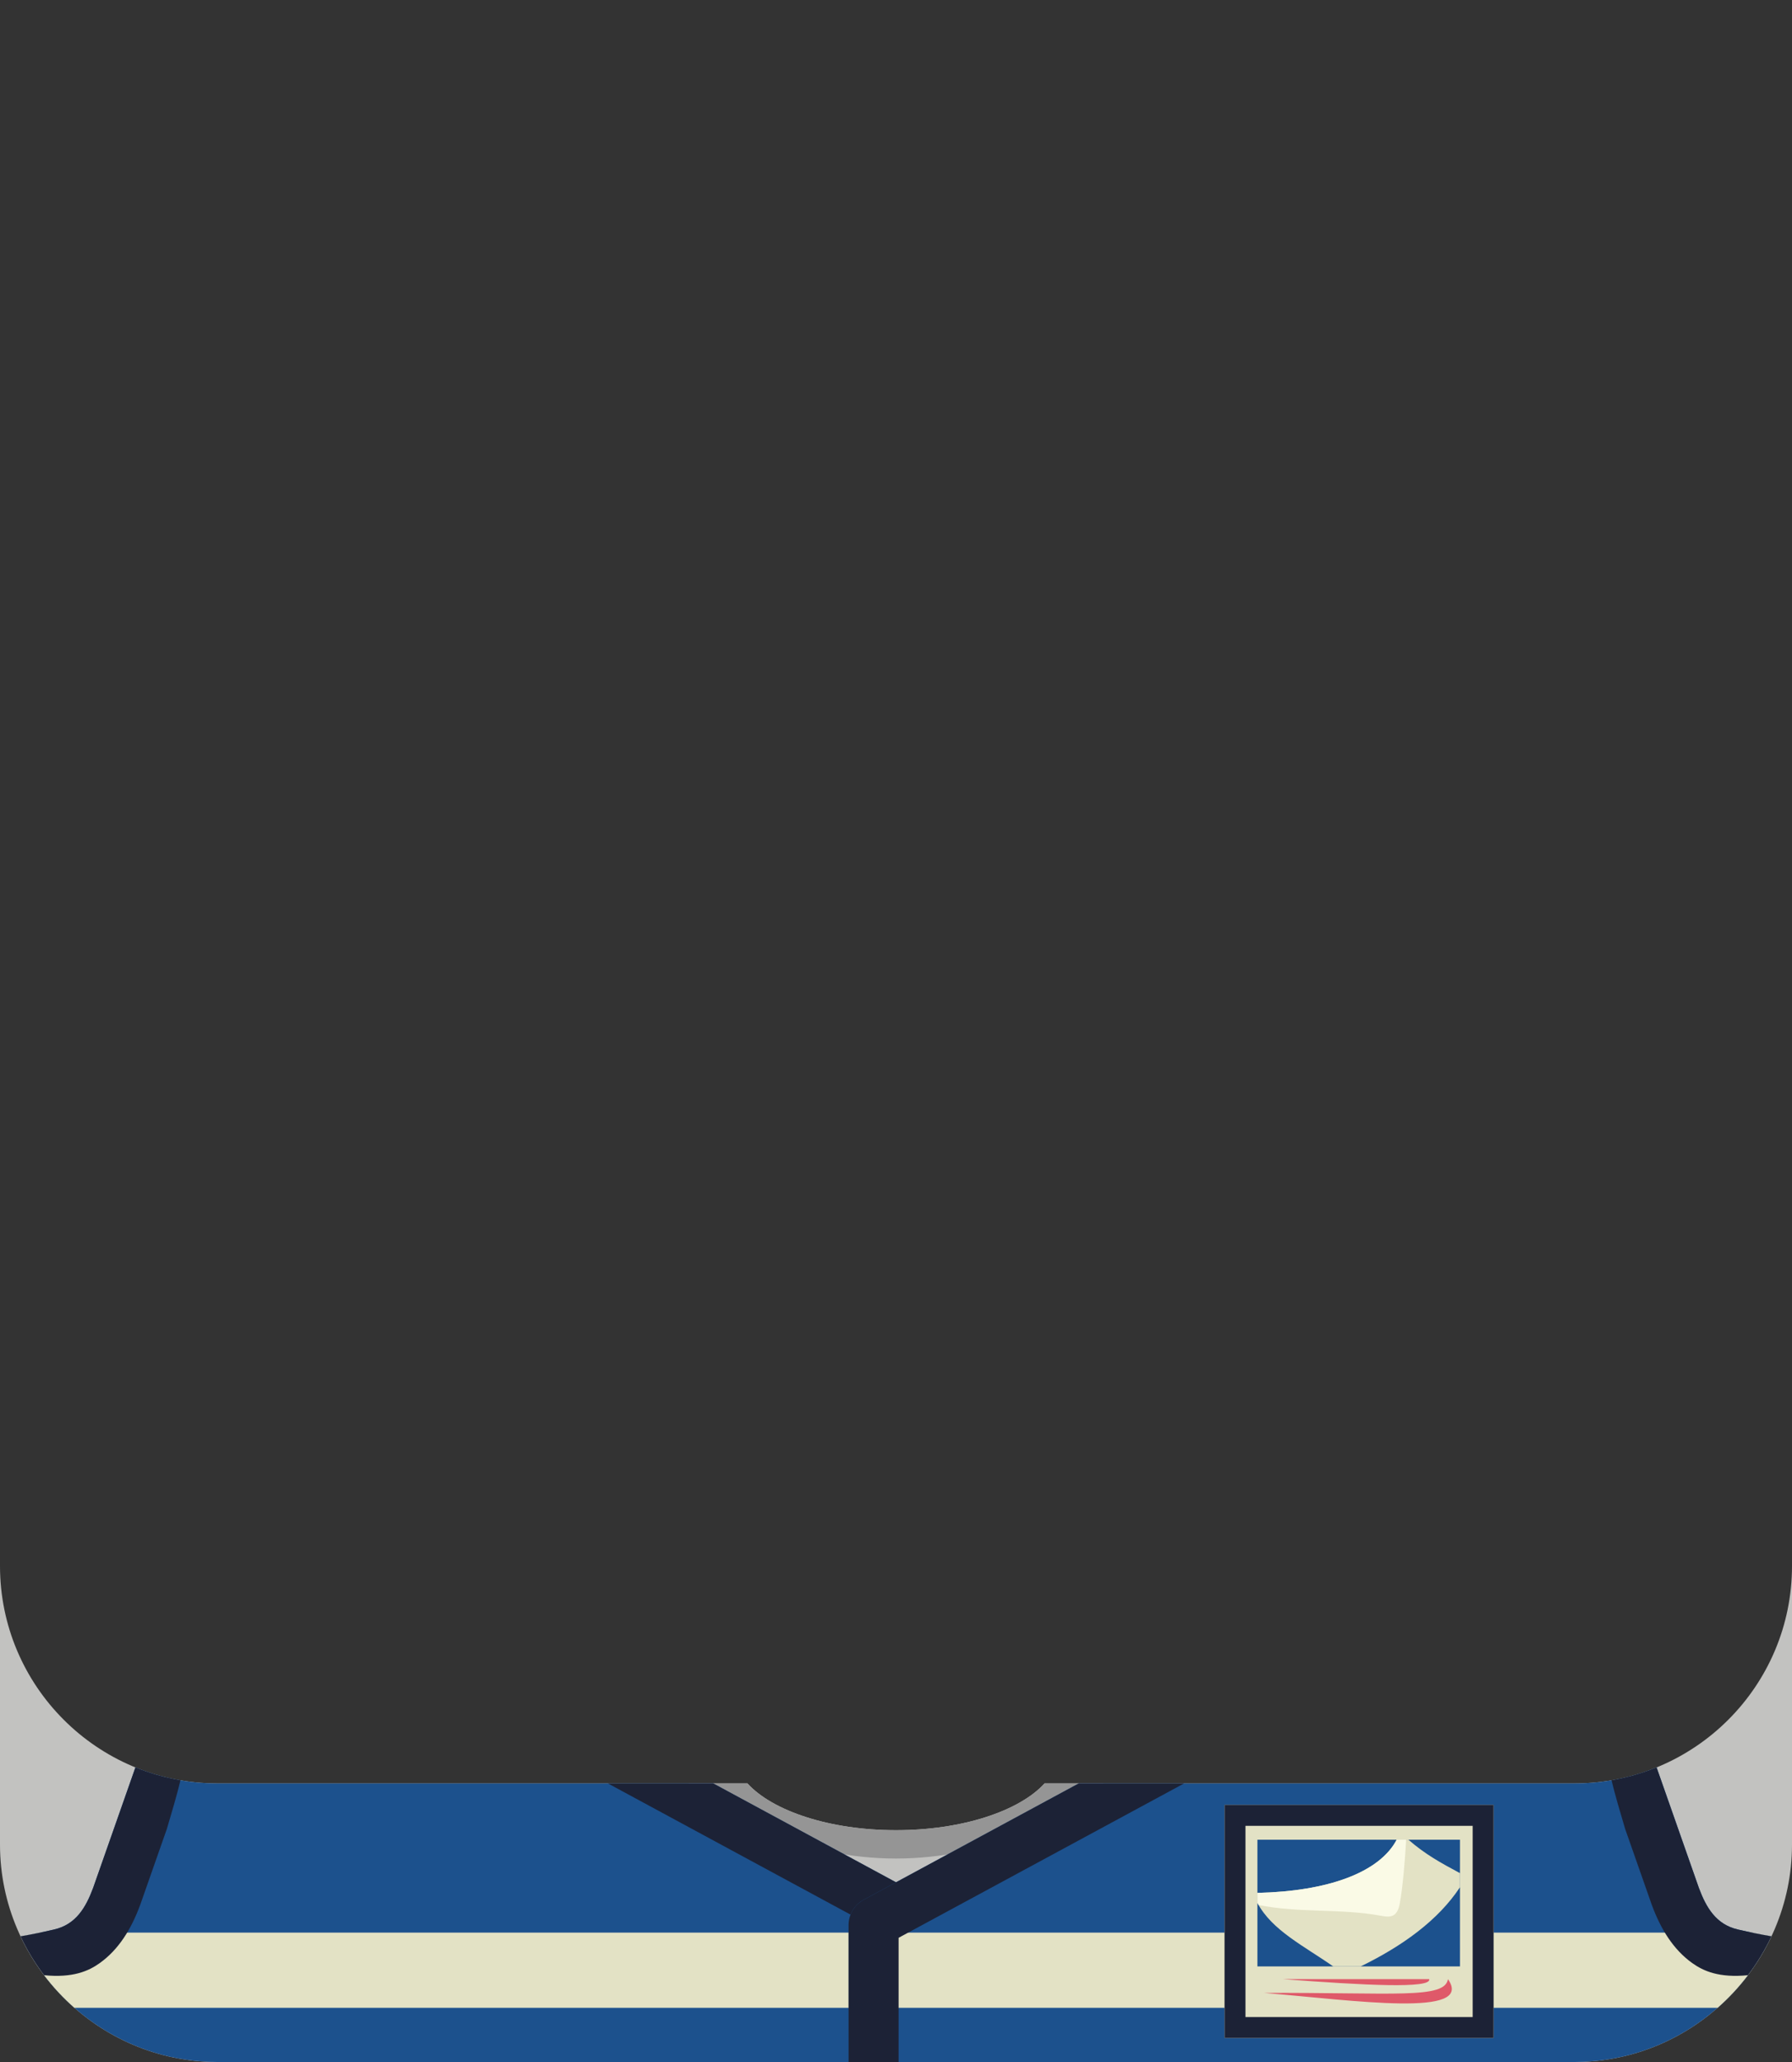 <?xml version="1.0" encoding="UTF-8" standalone="no"?><!DOCTYPE svg PUBLIC "-//W3C//DTD SVG 1.1//EN" "http://www.w3.org/Graphics/SVG/1.1/DTD/svg11.dtd"><svg width="100%" height="100%" viewBox="0 0 300 345" version="1.1" xmlns="http://www.w3.org/2000/svg" xmlns:xlink="http://www.w3.org/1999/xlink" xml:space="preserve" xmlns:serif="http://www.serif.com/" style="fill-rule:evenodd;clip-rule:evenodd;stroke-linejoin:round;stroke-miterlimit:2;"><rect x="0" y="0" width="300" height="345" fill="#333333" stroke="none"/><g id="MailMan"><g><path d="M174.868,298.39l88.752,0c20.079,0 36.38,-16.301 36.38,-36.38l0,46.61c0,19.957 -16.423,36.38 -36.38,36.38l-227.24,0c-19.957,0 -36.38,-16.423 -36.38,-36.38l0,-46.61c0,20.079 16.301,36.38 36.38,36.38l88.752,0c4.196,4.606 13.756,7.826 24.868,7.826c11.112,0 20.672,-3.22 24.868,-7.826Z" style="fill:#c2c2c0;"/><path d="M115.249,298.39l9.883,0c4.196,4.606 13.756,7.826 24.868,7.826c11.112,0 20.672,-3.22 24.868,-7.826l9.883,0c-6.396,6.117 -19.562,12.568 -34.751,12.568c-15.189,-0 -28.355,-6.451 -34.751,-12.568Z" style="fill:#959595;"/><g><path d="M3.437,323.97c5.832,12.377 18.456,21.03 32.943,21.03l121.56,0l-0,-22.91c-0,-1.765 -0.968,-3.387 -2.52,-4.226l-36.024,-19.474l-83.016,0c-4.849,0 -9.478,-0.951 -13.71,-2.676l-7.084,20.173c-1.219,3.266 -2.87,6.101 -6.514,6.941c-1.997,0.46 -3.819,0.84 -5.635,1.142Z" style="fill:#1c518d;"/><path d="M6.686,323.355c-1.108,0.232 -2.18,0.437 -3.249,0.615c2.159,4.582 5.249,8.654 9.02,11.965l145.483,0l-0,-12.58l-151.254,0Z" style="fill:#e3e2c5;"/><path d="M149.564,345l8.376,0l-0,-22.91c-0,-1.765 -0.968,-3.387 -2.52,-4.226l-36.024,-19.474l-17.628,0l47.796,25.829l-0,20.781Zm-142.183,-14.52c4.79,0.471 7.436,-0.681 9.32,-2.031c3.178,-2.278 5.25,-5.663 6.732,-9.634c0.019,-0.051 0.038,-0.102 0.056,-0.153c-0,-0 4.456,-12.692 4.456,-12.692c0.755,-2.543 1.744,-5.874 2.263,-8.102c-2.618,-0.449 -5.142,-1.177 -7.538,-2.154l-7.084,20.173c-1.219,3.266 -2.87,6.101 -6.514,6.941c-1.997,0.46 -3.819,0.84 -5.635,1.142c1.088,2.31 2.414,4.491 3.944,6.51Z" style="fill:#1c2236;"/></g><g><path d="M296.563,323.97c-5.832,12.377 -18.456,21.03 -32.943,21.03l-121.56,0l0,-22.91c0,-1.765 0.968,-3.387 2.52,-4.226l36.024,-19.474l83.016,0c4.849,0 9.478,-0.951 13.71,-2.676l7.084,20.173c1.219,3.266 2.87,6.101 6.514,6.941c1.997,0.46 3.819,0.84 5.635,1.142Z" style="fill:#1c518d;"/><path d="M293.314,323.355c1.108,0.232 2.18,0.437 3.249,0.615c-2.159,4.582 -5.249,8.654 -9.02,11.965l-145.483,0l0,-12.58l151.254,0Z" style="fill:#e3e2c5;"/><g><rect x="205.013" y="301.995" width="45.021" height="38.974" style="fill:#1c2236;"/><rect x="205.013" y="301.995" width="45.021" height="38.974" style="fill:#e3e2c5;"/><rect x="210.504" y="307.812" width="33.908" height="21.195" style="fill:#1c518d;"/><path d="M210.504,316.706c11.771,-0.26 20.42,-3.395 23.316,-8.894l1.968,0c2.787,2.419 5.353,3.845 8.624,5.587l0,2.367c-3.669,5.552 -9.659,9.845 -16.621,13.241l-4.598,-0c-4.827,-3.382 -10.284,-6.039 -12.689,-10.627l-0,-1.674Z" style="fill:#e3e2c5;"/><path d="M210.695,318.73c-0.066,-0.116 -0.129,-0.232 -0.191,-0.35l-0,-1.674c11.771,-0.26 20.42,-3.395 23.316,-8.894l1.587,0c-0.198,3.523 -0.576,7.948 -1.054,10.597c-0.446,2.468 -1.621,2.417 -3.243,2.113c-6.511,-1.22 -13.756,-0.427 -20.415,-1.792Z" style="fill:#fafae6;"/><path d="M211.605,333.439c15.092,1.247 35.33,4.212 30.801,-2.301c-0.555,3.372 -8.959,2.212 -30.801,2.301Z" style="fill:#df5969;"/><path d="M239.268,331.138c0.432,1.616 -10.79,1.039 -24.473,-0l24.473,-0Z" style="fill:#df5969;"/><path d="M250.034,301.995l-0,38.974l-45.021,-0l0,-38.974l45.021,-0Zm-3.493,3.493l-38.035,-0c0,-0 0,31.988 0,31.988l38.035,-0l-0,-31.988Z" style="fill:#1c2236;"/></g><path d="M150.436,345l-8.376,0l0,-22.91c0,-1.765 0.968,-3.387 2.52,-4.226l36.024,-19.474l17.628,0l-47.796,25.829l0,20.781Zm142.183,-14.52c-4.79,0.471 -7.436,-0.681 -9.32,-2.031c-3.178,-2.278 -5.25,-5.663 -6.732,-9.634c-0.019,-0.051 -0.038,-0.102 -0.056,-0.153c0,-0 -4.456,-12.692 -4.456,-12.692c-0.755,-2.543 -1.744,-5.874 -2.263,-8.102c2.618,-0.449 5.142,-1.177 7.538,-2.154l7.084,20.173c1.219,3.266 2.87,6.101 6.514,6.941c1.997,0.46 3.819,0.84 5.635,1.142c-1.088,2.31 -2.414,4.491 -3.944,6.51Z" style="fill:#1c2236;"/></g></g></g></svg>